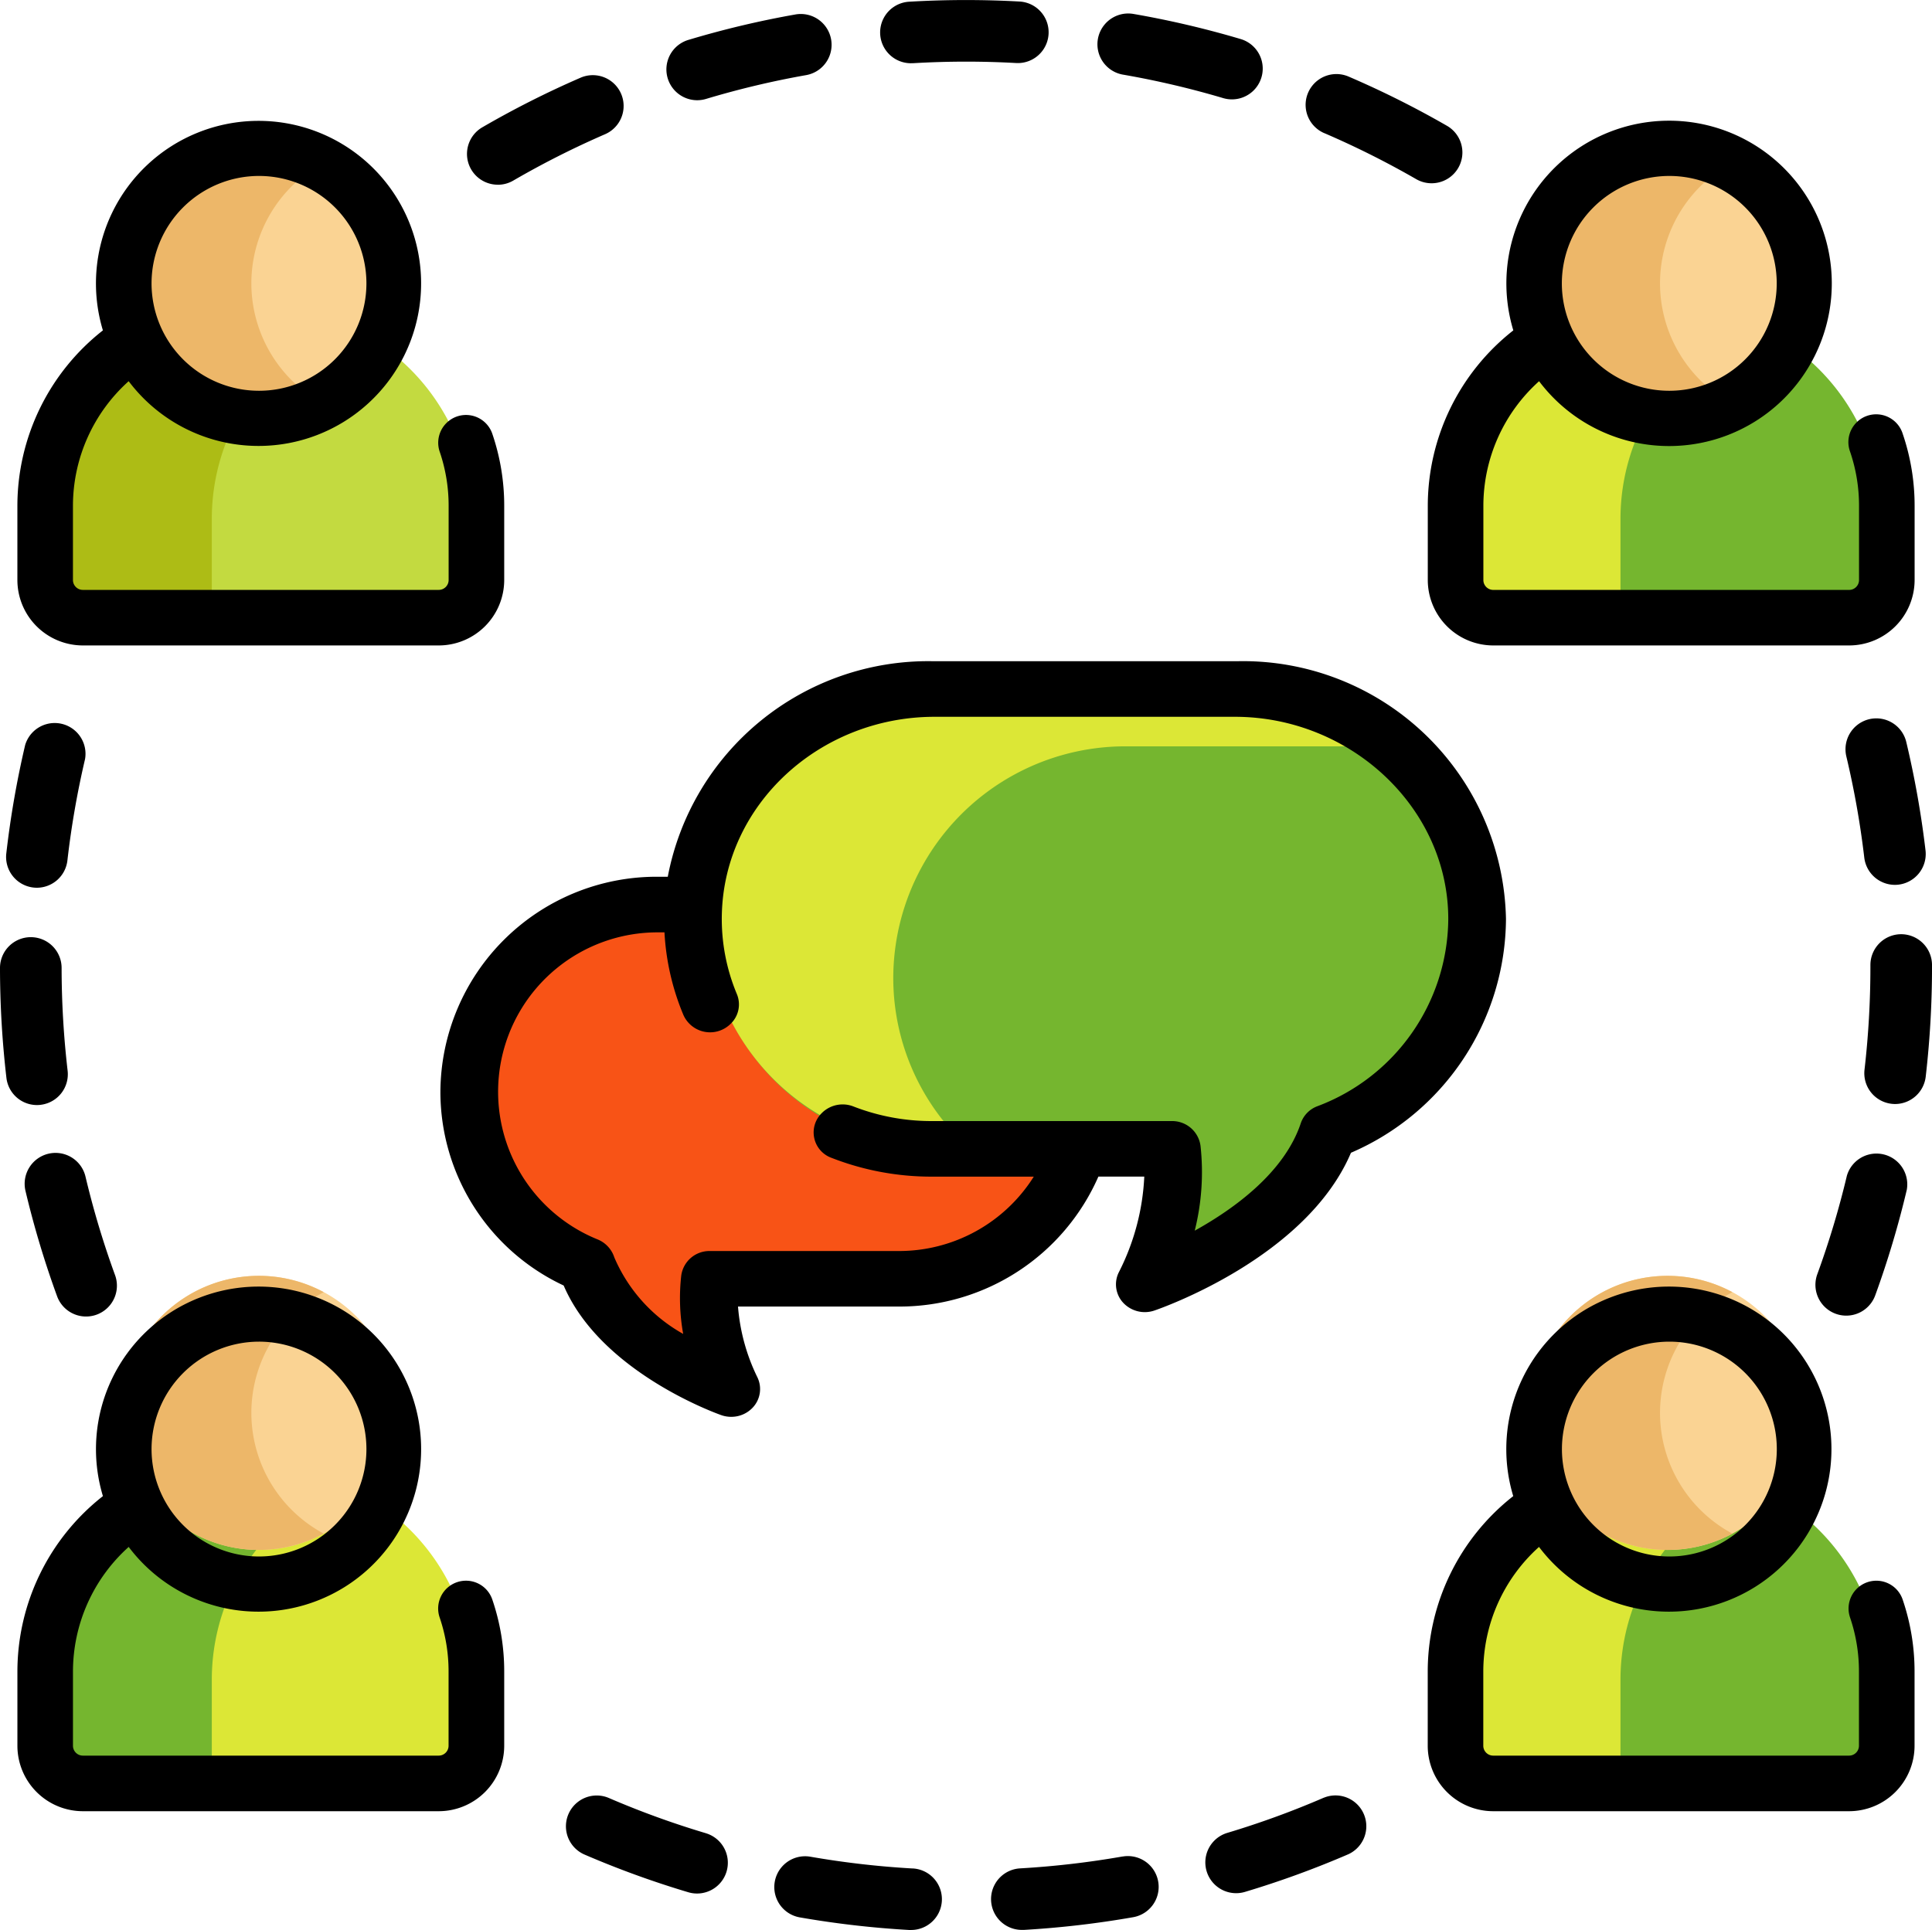 <svg xmlns="http://www.w3.org/2000/svg" width="100" height="99.922" viewBox="0 0 100 99.922">
  <g id="Grupo_150167" data-name="Grupo 150167" transform="translate(-3600.308 8674.666)">
    <g id="Grupo_150101" data-name="Grupo 150101" transform="translate(-4332.367 -8793.666)">
      <g id="Grupo_150056" data-name="Grupo 150056" transform="translate(7932.675 -179.967)">
        <path id="Trazado_201154" data-name="Trazado 201154" d="M25.951,349.335H7.032a1.488,1.488,0,0,1-1.488-1.488V343.67a10.948,10.948,0,0,1,10.948-10.948h0A10.949,10.949,0,0,1,27.44,343.67v4.176A1.489,1.489,0,0,1,25.951,349.335Z" transform="translate(-2.993 -17.843)" fill="#c3da40"/>
        <path id="Trazado_201155" data-name="Trazado 201155" d="M62.388,421.7a9.385,9.385,0,0,1-4.05-4.771,9.754,9.754,0,0,1-5.874-9.049,9.645,9.645,0,0,1,9.477-9.784H74a9.789,9.789,0,0,1,0,19.567H64.65a9.389,9.389,0,0,0,.1,2.5l.433,2.557a.408.408,0,0,1-.628.409Z" transform="translate(-27.605 -52.269)" fill="#f85316"/>
        <path id="Trazado_201156" data-name="Trazado 201156" d="M90.114,407.881a9.645,9.645,0,0,0-9.477-9.784H68.575a9.169,9.169,0,0,0-3.824.835,15.55,15.55,0,0,0,15.584,14.426h8.15A9.951,9.951,0,0,0,90.114,407.881Z" transform="translate(-34.139 -52.418)" fill="#f85316"/>
        <path id="Trazado_201157" data-name="Trazado 201157" d="M100.351,401.634a11.472,11.472,0,0,0,.262-3.792H88.9a12,12,0,1,1-.182-24h15.138A12.109,12.109,0,0,1,116.026,385.7a11.955,11.955,0,0,1-7.449,11.248c-.984,2.98-3.784,5.1-5.965,6.364l-2.247,1.3a.408.408,0,0,1-.6-.446Z" transform="translate(-40.219 -39.399)" fill="#75b62f"/>
        <path id="Trazado_201158" data-name="Trazado 201158" d="M86.53,389.287a12.013,12.013,0,0,1,12-12.187h13.649a12.234,12.234,0,0,0-8.32-3.26H88.72a12,12,0,1,0,.182,24h1.48A11.861,11.861,0,0,1,86.53,389.287Z" transform="translate(-40.293 -39.494)" fill="#dce736"/>
        <path id="Trazado_201159" data-name="Trazado 201159" d="M180.077,349.335H161.159a1.489,1.489,0,0,1-1.489-1.488V343.67a10.949,10.949,0,0,1,10.948-10.948h0a10.949,10.949,0,0,1,10.948,10.948v4.176A1.489,1.489,0,0,1,180.077,349.335Z" transform="translate(-84.207 -17.843)" fill="#75b62f"/>
        <path id="Trazado_201160" data-name="Trazado 201160" d="M25.951,476.44H7.032a1.489,1.489,0,0,1-1.488-1.489v-4.176a10.948,10.948,0,0,1,10.948-10.948h0A10.949,10.949,0,0,1,27.44,470.774v4.176A1.489,1.489,0,0,1,25.951,476.44Z" transform="translate(-2.993 -84.85)" fill="#dce736"/>
        <path id="Trazado_201161" data-name="Trazado 201161" d="M180.077,476.44H161.159a1.489,1.489,0,0,1-1.489-1.489v-4.176a10.949,10.949,0,0,1,10.948-10.948h0a10.949,10.949,0,0,1,10.948,10.948v4.176A1.49,1.49,0,0,1,180.077,476.44Z" transform="translate(-84.207 -84.85)" fill="#75b62f"/>
        <path id="Trazado_201162" data-name="Trazado 201162" d="M13.956,347.847V343.67a10.95,10.95,0,0,1,6.742-10.11,10.911,10.911,0,0,0-4.207-.839h0A10.949,10.949,0,0,0,5.543,343.67v4.176a1.489,1.489,0,0,0,1.489,1.488h8.413A1.488,1.488,0,0,1,13.956,347.847Z" transform="translate(-2.993 -17.843)" fill="#adbc15"/>
        <path id="Trazado_201163" data-name="Trazado 201163" d="M168.082,347.847V343.67a10.95,10.95,0,0,1,6.742-10.11,10.911,10.911,0,0,0-4.207-.839h0a10.949,10.949,0,0,0-10.948,10.948v4.176a1.489,1.489,0,0,0,1.489,1.488h8.413A1.488,1.488,0,0,1,168.082,347.847Z" transform="translate(-84.206 -17.843)" fill="#dce736"/>
        <path id="Trazado_201164" data-name="Trazado 201164" d="M13.956,474.951v-4.176a10.95,10.95,0,0,1,6.742-10.11,10.919,10.919,0,0,0-4.207-.839h0A10.949,10.949,0,0,0,5.543,470.774v4.176a1.489,1.489,0,0,0,1.489,1.489h8.413A1.489,1.489,0,0,1,13.956,474.951Z" transform="translate(-2.993 -84.85)" fill="#75b62f"/>
        <path id="Trazado_201165" data-name="Trazado 201165" d="M168.082,474.951v-4.176a10.95,10.95,0,0,1,6.742-10.11,10.919,10.919,0,0,0-4.207-.839h0a10.949,10.949,0,0,0-10.948,10.948v4.176a1.489,1.489,0,0,0,1.489,1.489h8.413A1.489,1.489,0,0,1,168.082,474.951Z" transform="translate(-84.206 -84.85)" fill="#dce736"/>
        <g id="Grupo_149685" data-name="Grupo 149685" transform="translate(6.31 306.541)">
          <path id="Trazado_201166" data-name="Trazado 201166" d="M20.809,329.618a7.095,7.095,0,1,1,7.095-7.095A7.1,7.1,0,0,1,20.809,329.618Z" transform="translate(-13.714 -315.428)" fill="#fad393"/>
          <path id="Trazado_201167" data-name="Trazado 201167" d="M174.935,329.618a7.095,7.095,0,1,1,7.095-7.095A7.1,7.1,0,0,1,174.935,329.618Z" transform="translate(-94.928 -315.428)" fill="#fad393"/>
          <path id="Trazado_201168" data-name="Trazado 201168" d="M20.809,456.723a7.095,7.095,0,1,1,7.095-7.1A7.1,7.1,0,0,1,20.809,456.723Z" transform="translate(-13.714 -384.053)" fill="#fad393"/>
          <path id="Trazado_201169" data-name="Trazado 201169" d="M174.935,456.723a7.095,7.095,0,1,1,7.095-7.1A7.1,7.1,0,0,1,174.935,456.723Z" transform="translate(-94.928 -384.053)" fill="#fad393"/>
        </g>
        <g id="Grupo_149686" data-name="Grupo 149686" transform="translate(6.309 306.541)">
          <path id="Trazado_201170" data-name="Trazado 201170" d="M20.414,322.523a7.1,7.1,0,0,1,3.744-6.252,7.095,7.095,0,1,0,0,12.5A7.1,7.1,0,0,1,20.414,322.523Z" transform="translate(-13.713 -315.428)" fill="#edb769"/>
          <path id="Trazado_201171" data-name="Trazado 201171" d="M174.54,322.523a7.1,7.1,0,0,1,3.744-6.252,7.095,7.095,0,1,0,0,12.5A7.1,7.1,0,0,1,174.54,322.523Z" transform="translate(-94.927 -315.428)" fill="#edb769"/>
          <path id="Trazado_201172" data-name="Trazado 201172" d="M20.414,449.628a7.1,7.1,0,0,1,3.744-6.252,7.095,7.095,0,1,0,0,12.5A7.1,7.1,0,0,1,20.414,449.628Z" transform="translate(-13.713 -384.053)" fill="#edb769"/>
          <path id="Trazado_201173" data-name="Trazado 201173" d="M174.54,449.628a7.1,7.1,0,0,1,3.744-6.252,7.095,7.095,0,1,0,0,12.5A7.1,7.1,0,0,1,174.54,449.628Z" transform="translate(-94.927 -384.053)" fill="#edb769"/>
        </g>
        <path id="Trazado_201174" data-name="Trazado 201174" d="M52.987,313.1a1.584,1.584,0,0,0,.8-.216,45.841,45.841,0,0,1,4.751-2.4,1.594,1.594,0,1,0-1.268-2.926,49.014,49.014,0,0,0-5.084,2.567,1.594,1.594,0,0,0,.8,2.973Z" transform="translate(-27.22 -4.568)"/>
        <path id="Trazado_201175" data-name="Trazado 201175" d="M122.083,303.651a45.642,45.642,0,0,1,5.184,1.215,1.594,1.594,0,0,0,.908-3.057,48.929,48.929,0,0,0-5.548-1.3,1.594,1.594,0,0,0-.545,3.142Z" transform="translate(-63.957 -0.82)"/>
        <path id="Trazado_201176" data-name="Trazado 201176" d="M98.474,302.239l.1,0c.9-.053,1.824-.081,2.732-.081h.005c.863,0,1.735.024,2.591.072a1.594,1.594,0,0,0,.178-3.184c-.916-.051-1.847-.077-2.769-.077H101.3c-.97,0-1.953.029-2.92.086a1.594,1.594,0,0,0,.092,3.186Z" transform="translate(-51.309)"/>
        <path id="Trazado_201177" data-name="Trazado 201177" d="M204.491,378.075A1.6,1.6,0,0,0,203.31,380a45.864,45.864,0,0,1,.929,5.243,1.6,1.6,0,0,0,1.581,1.408,1.633,1.633,0,0,0,.189-.011,1.6,1.6,0,0,0,1.4-1.77,49.046,49.046,0,0,0-.995-5.609A1.594,1.594,0,0,0,204.491,378.075Z" transform="translate(-107.744 -41.873)"/>
        <path id="Trazado_201178" data-name="Trazado 201178" d="M199.98,432.091a1.594,1.594,0,1,0,3,1.09,48.922,48.922,0,0,0,1.633-5.463,1.595,1.595,0,0,0-3.1-.732A45.679,45.679,0,0,1,199.98,432.091Z" transform="translate(-105.918 -67.152)"/>
        <path id="Trazado_201179" data-name="Trazado 201179" d="M144.656,310.358a45.919,45.919,0,0,1,4.763,2.386,1.594,1.594,0,0,0,1.592-2.762,48.863,48.863,0,0,0-5.1-2.553,1.594,1.594,0,1,0-1.259,2.929Z" transform="translate(-76.109 -4.498)"/>
        <path id="Trazado_201180" data-name="Trazado 201180" d="M4,425.908a1.6,1.6,0,0,0-1.183,1.919,48.774,48.774,0,0,0,1.637,5.458,1.594,1.594,0,0,0,3-1.094,45.511,45.511,0,0,1-1.53-5.1A1.594,1.594,0,0,0,4,425.908Z" transform="translate(-1.499 -67.209)"/>
        <path id="Trazado_201181" data-name="Trazado 201181" d="M74.923,305.007a1.6,1.6,0,0,0,.46-.068,45.6,45.6,0,0,1,5.18-1.232,1.594,1.594,0,0,0-.555-3.14,48.83,48.83,0,0,0-5.544,1.318,1.595,1.595,0,0,0,.458,3.122Z" transform="translate(-38.837 -0.851)"/>
        <path id="Trazado_201182" data-name="Trazado 201182" d="M207.293,401.783a1.594,1.594,0,0,0-1.594,1.594v.1a46.554,46.554,0,0,1-.305,5.319,1.594,1.594,0,0,0,1.4,1.767,1.577,1.577,0,0,0,.185.011,1.6,1.6,0,0,0,1.582-1.411,49.692,49.692,0,0,0,.327-5.685v-.1A1.6,1.6,0,0,0,207.293,401.783Z" transform="translate(-108.887 -54.45)"/>
        <path id="Trazado_201183" data-name="Trazado 201183" d="M115.871,503.5a46.207,46.207,0,0,1-5.291.615,1.594,1.594,0,0,0,.091,3.186l.093,0a49.2,49.2,0,0,0,5.658-.658,1.594,1.594,0,0,0-.552-3.14Z" transform="translate(-57.768 -108.419)"/>
        <path id="Trazado_201184" data-name="Trazado 201184" d="M92.359,504.131a46.1,46.1,0,0,1-5.291-.609,1.594,1.594,0,1,0-.548,3.141,49.283,49.283,0,0,0,5.659.652l.092,0a1.594,1.594,0,0,0,.089-3.186Z" transform="translate(-45.122 -108.429)"/>
        <path id="Trazado_201185" data-name="Trazado 201185" d="M69.508,498.61a45.619,45.619,0,0,1-5.007-1.819,1.594,1.594,0,1,0-1.262,2.928,48.7,48.7,0,0,0,5.358,1.947,1.594,1.594,0,1,0,.911-3.055Z" transform="translate(-32.983 -104.737)"/>
        <path id="Trazado_201186" data-name="Trazado 201186" d="M2.086,386.959a1.651,1.651,0,0,0,.184.011,1.594,1.594,0,0,0,1.582-1.413,45.776,45.776,0,0,1,.913-5.246,1.595,1.595,0,0,0-3.1-.729,49.068,49.068,0,0,0-.976,5.613A1.594,1.594,0,0,0,2.086,386.959Z" transform="translate(-0.363 -42.043)"/>
        <path id="Trazado_201187" data-name="Trazado 201187" d="M138.773,496.75a45.623,45.623,0,0,1-5,1.824,1.594,1.594,0,1,0,.915,3.055,48.874,48.874,0,0,0,5.354-1.951,1.595,1.595,0,0,0-1.266-2.927Z" transform="translate(-70.248 -104.715)"/>
        <path id="Trazado_201188" data-name="Trazado 201188" d="M2.1,410.791a1.594,1.594,0,0,0,1.4-1.768,46.448,46.448,0,0,1-.311-5.319,1.594,1.594,0,0,0-1.594-1.593h0A1.594,1.594,0,0,0,0,403.707a49.693,49.693,0,0,0,.332,5.685,1.592,1.592,0,0,0,1.768,1.4Z" transform="translate(0 -54.625)"/>
        <path id="Trazado_201189" data-name="Trazado 201189" d="M5.345,339.695h18.42a3.392,3.392,0,0,0,3.389-3.389v-3.842a11.517,11.517,0,0,0-.616-3.727,1.438,1.438,0,0,0-2.723.929,8.647,8.647,0,0,1,.462,2.8v3.841a.512.512,0,0,1-.512.512H5.344a.512.512,0,0,1-.512-.512v-3.841a8.675,8.675,0,0,1,2.884-6.452,8.415,8.415,0,1,0-1.334-2.63,11.553,11.553,0,0,0-4.426,9.082v3.842A3.392,3.392,0,0,0,5.345,339.695Zm9.116-24.307A5.561,5.561,0,1,1,8.9,320.948,5.567,5.567,0,0,1,14.46,315.388Z" transform="translate(-1.056 -7.312)"/>
        <path id="Trazado_201190" data-name="Trazado 201190" d="M156.277,332.465v3.841a3.392,3.392,0,0,0,3.389,3.389h18.42a3.393,3.393,0,0,0,3.389-3.389v-3.841a11.52,11.52,0,0,0-.616-3.728,1.439,1.439,0,1,0-2.723.929,8.644,8.644,0,0,1,.462,2.8v3.842a.512.512,0,0,1-.512.512h-18.42a.512.512,0,0,1-.512-.512v-3.842a8.674,8.674,0,0,1,2.884-6.451,8.422,8.422,0,1,0-1.334-2.631A11.55,11.55,0,0,0,156.277,332.465Zm12.5-17.077a5.561,5.561,0,1,1-5.561,5.561A5.567,5.567,0,0,1,168.781,315.388Z" transform="translate(-82.375 -7.312)"/>
        <path id="Trazado_201191" data-name="Trazado 201191" d="M179.033,454.67a1.438,1.438,0,0,0-.9,1.826,8.647,8.647,0,0,1,.461,2.8v3.841a.512.512,0,0,1-.512.512h-18.42a.512.512,0,0,1-.512-.512v-3.841a8.675,8.675,0,0,1,2.884-6.452,8.415,8.415,0,1,0-1.334-2.63,11.553,11.553,0,0,0-4.426,9.082v3.842a3.392,3.392,0,0,0,3.389,3.389h18.42a3.392,3.392,0,0,0,3.389-3.389v-3.842a11.517,11.517,0,0,0-.616-3.727A1.438,1.438,0,0,0,179.033,454.67Zm-10.252-12.453a5.561,5.561,0,1,1-5.561,5.561A5.567,5.567,0,0,1,168.781,442.217Z" transform="translate(-82.375 -73.79)"/>
        <path id="Trazado_201192" data-name="Trazado 201192" d="M24.712,454.67a1.438,1.438,0,0,0-.9,1.826,8.647,8.647,0,0,1,.462,2.8v3.841a.512.512,0,0,1-.512.512H5.345a.512.512,0,0,1-.512-.512v-3.841a8.677,8.677,0,0,1,2.884-6.452,8.415,8.415,0,1,0-1.334-2.63,11.553,11.553,0,0,0-4.426,9.082v3.842a3.392,3.392,0,0,0,3.389,3.389H23.765a3.392,3.392,0,0,0,3.389-3.389v-3.842a11.505,11.505,0,0,0-.616-3.727A1.438,1.438,0,0,0,24.712,454.67ZM14.46,442.217A5.561,5.561,0,1,1,8.9,447.778,5.567,5.567,0,0,1,14.46,442.217Z" transform="translate(-1.056 -73.79)"/>
        <path id="Trazado_201193" data-name="Trazado 201193" d="M90.853,370.922H74.971a13.724,13.724,0,0,0-13.657,11.16h-.542a11.19,11.19,0,0,0-11.227,11.126,11.075,11.075,0,0,0,6.381,10.037c1.916,4.473,7.894,6.618,8.158,6.711a1.536,1.536,0,0,0,.511.087,1.518,1.518,0,0,0,1.1-.461,1.4,1.4,0,0,0,.264-1.572,10.12,10.12,0,0,1-1.01-3.676h8.343a11.245,11.245,0,0,0,10.31-6.727h2.376a12.134,12.134,0,0,1-1.325,4.967,1.4,1.4,0,0,0,.245,1.576,1.533,1.533,0,0,0,1.6.391c.331-.113,7.866-2.731,10.178-8.169a13.267,13.267,0,0,0,8.023-12.106A13.617,13.617,0,0,0,90.853,370.922Zm4.081,23.042a1.438,1.438,0,0,0-.854.874c-.837,2.52-3.387,4.4-5.491,5.567a12.47,12.47,0,0,0,.3-4.387,1.478,1.478,0,0,0-1.484-1.287H74.971a11.135,11.135,0,0,1-4.044-.755,1.527,1.527,0,0,0-1.609.309l-.021.021a1.4,1.4,0,0,0,.5,2.332,14.2,14.2,0,0,0,5.178.97h5.283a8.238,8.238,0,0,1-6.967,3.851H63.493a1.471,1.471,0,0,0-1.482,1.271,10.461,10.461,0,0,0,.1,3.02,8.248,8.248,0,0,1-3.564-3.96,1.506,1.506,0,0,0-.858-.929,8.251,8.251,0,0,1,3.081-15.9h.373a12.818,12.818,0,0,0,.979,4.274,1.508,1.508,0,0,0,2.422.484l.022-.021a1.389,1.389,0,0,0,.323-1.544,10.072,10.072,0,0,1-.777-4.12c.13-5.713,5.082-10.233,11.011-10.233H90.67c5.993,0,11.062,4.725,11.042,10.5A10.436,10.436,0,0,1,94.934,393.964Z" transform="translate(-26.75 -37.724)"/>
      </g>
    </g>
  </g>
</svg>
